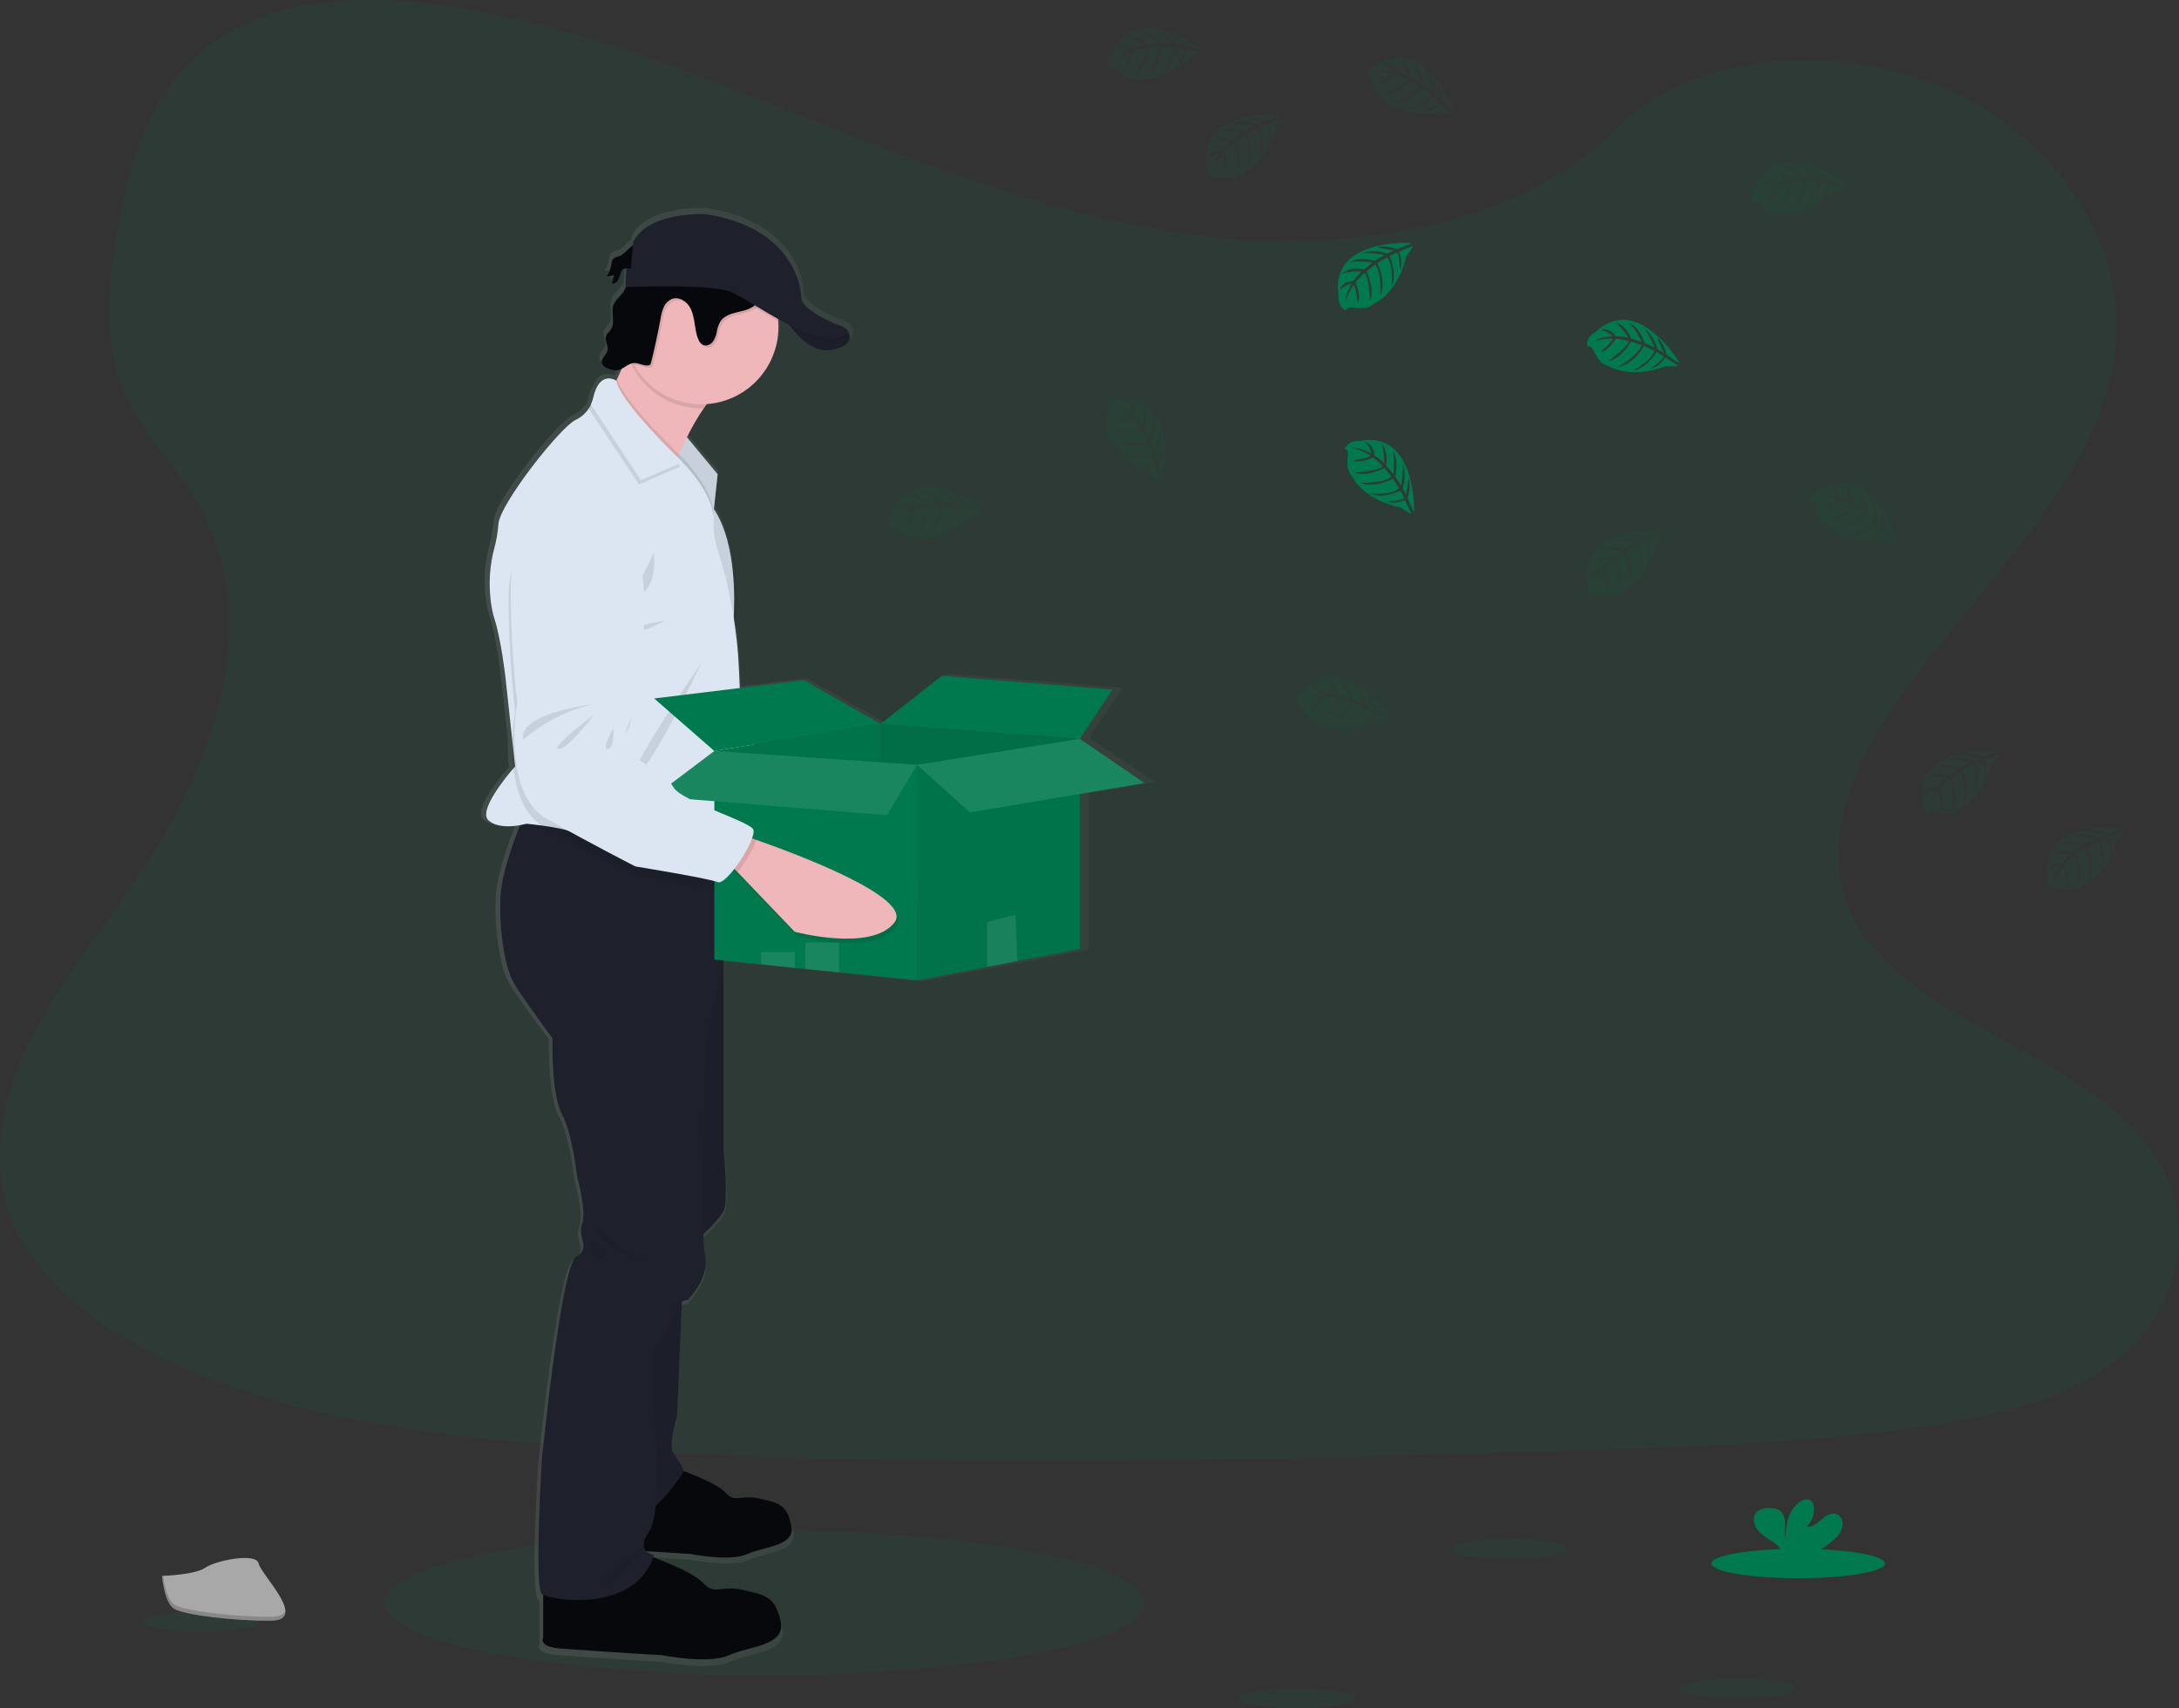 <svg width="250" height="196" viewBox="0 0 250 196" fill="none" xmlns="http://www.w3.org/2000/svg">
<rect x="0" y="0" width="250" height="196" fill="#333333" stroke="none"/>
<g clip-path="url(#clip0)">
<path opacity="0.1" d="M87.696 192.204C111.78 192.204 131.305 188.498 131.305 183.926C131.305 179.355 111.78 175.649 87.696 175.649C63.611 175.649 44.087 179.355 44.087 183.926C44.087 188.498 63.611 192.204 87.696 192.204Z" fill="#00794E"/>
<path opacity="0.1" d="M145.251 27.642C129.224 27.086 113.959 21.9 99.383 16.228C84.808 10.556 70.37 4.273 54.727 1.269C44.666 -0.664 33.158 -0.94 25.053 4.46C17.25 9.67 14.729 18.64 13.374 26.969C12.354 33.237 11.754 39.834 14.548 45.703C16.489 49.777 19.931 53.201 22.314 57.104C30.602 70.681 24.743 87.425 15.764 100.682C11.554 106.9 6.663 112.84 3.412 119.452C0.16 126.065 -1.343 133.667 1.502 140.431C4.32 147.13 11.039 152.152 18.317 155.688C33.098 162.871 50.51 164.926 67.5 166.092C105.099 168.668 142.896 167.553 180.594 166.434C194.546 166.023 208.557 165.603 222.281 163.442C229.903 162.241 237.771 160.336 243.305 155.735C250.328 149.897 252.069 140.012 247.362 132.692C239.467 120.41 217.645 117.361 212.12 104.183C209.084 96.928 212.202 88.849 216.618 82.122C226.087 67.689 241.958 55.027 242.793 38.532C243.367 27.203 235.738 15.856 223.94 10.494C211.576 4.874 194.427 5.581 185.309 14.883C175.911 24.451 159.403 28.136 145.251 27.642Z" fill="#00794E"/>
<path d="M132.516 89.756L124.931 84.632L128.757 78.925L108.723 77.325L101.524 82.903L92.512 77.841L84.997 78.747L84.907 76.762C84.814 74.692 84.607 72.63 84.286 70.584C84.318 69.963 84.34 69.251 84.338 68.477C84.338 65.214 83.897 60.889 81.961 58.006L82.406 53.992L78.791 49.712C79.371 48.553 80.034 47.437 80.772 46.372C80.896 46.193 81.02 46.019 81.153 45.851C85.846 45.511 89.548 41.645 89.548 36.918C89.548 36.7 89.548 36.482 89.523 36.266C89.523 36.179 89.506 36.09 89.496 36.003C89.954 36.251 90.417 36.499 90.88 36.747C90.967 36.871 91.066 36.995 91.175 37.142L91.198 37.169L91.336 37.34L91.381 37.392C91.43 37.452 91.482 37.509 91.534 37.568L91.569 37.608C91.7 37.754 91.839 37.903 91.987 38.05C92.005 38.064 92.022 38.08 92.037 38.097L92.223 38.27L92.275 38.318C92.433 38.459 92.602 38.596 92.77 38.725L92.825 38.764L93.037 38.911L93.107 38.955C93.189 39.005 93.273 39.057 93.354 39.104L93.384 39.122C93.481 39.174 93.58 39.223 93.679 39.27L93.728 39.29C93.812 39.327 93.895 39.361 93.976 39.395L94.053 39.422C94.139 39.452 94.224 39.479 94.313 39.504L94.367 39.519C94.476 39.546 94.585 39.568 94.697 39.586H94.709C94.814 39.603 94.92 39.613 95.026 39.618H95.098C95.193 39.623 95.288 39.623 95.383 39.618H95.445C95.563 39.611 95.681 39.597 95.799 39.576C96.353 39.503 96.885 39.311 97.359 39.015C97.479 38.934 97.586 38.834 97.676 38.72C98.171 38.07 97.626 37.357 97.626 37.357C97.433 36.896 96.18 36.571 96.18 36.571C96.18 36.571 92.218 34.913 92.218 33.593C92.218 32.273 91.227 25.425 81.002 23.86C81.002 23.86 74.351 23.485 72.481 27.053L72.441 27.47C71.892 27.815 71.436 28.507 70.894 28.71C70.659 28.761 70.433 28.844 70.223 28.959V28.911C70.16 28.966 70.109 29.033 70.072 29.107C69.955 29.34 69.885 29.593 69.866 29.852C69.81 30.168 69.701 30.473 69.542 30.752C69.497 30.832 69.448 30.908 69.393 30.981L69.351 31.048C69.638 31.07 69.927 31.023 70.193 30.911C70.151 31.251 70.068 31.584 69.945 31.904C70.103 31.909 70.258 31.869 70.393 31.788C70.529 31.707 70.638 31.588 70.708 31.447V31.427L70.74 31.383C70.802 31.268 70.854 31.147 70.894 31.023L70.866 31.053C70.916 30.891 70.96 30.728 71.015 30.569C71.04 30.479 71.081 30.395 71.136 30.321C71.203 30.254 71.283 30.204 71.372 30.174C71.461 30.144 71.556 30.136 71.649 30.149L71.547 32.301H71.592C71.532 32.457 71.46 32.608 71.374 32.752C71.022 33.323 70.383 33.712 70.148 34.338C70.047 34.639 70.008 34.959 70.034 35.276C70.034 35.462 70.057 35.65 70.072 35.836V35.822C70.106 36.318 70.116 36.789 69.849 37.189C69.665 37.462 69.371 37.668 69.269 37.978C69.241 38.064 69.228 38.155 69.232 38.246C69.252 38.518 69.309 38.786 69.4 39.042C69.401 39.037 69.401 39.032 69.4 39.027C69.462 39.216 69.477 39.417 69.442 39.613C69.331 40.109 68.729 40.523 68.759 40.997C68.757 41.06 68.767 41.122 68.786 41.181C68.902 41.413 69.103 41.59 69.346 41.677C69.728 41.895 70.166 41.992 70.604 41.955C70.768 41.925 70.927 41.871 71.075 41.794C70.901 42.193 70.723 42.588 70.542 42.962C70.515 43.022 70.485 43.082 70.455 43.141C70.455 43.141 68.925 42.116 68.056 44.206C67.802 44.64 67.621 45.112 67.518 45.605C67.475 45.802 67.413 45.995 67.335 46.181C66.949 46.835 66.372 47.355 65.681 47.669C63.908 48.483 56.746 57.433 56.62 59.751C56.558 60.655 56.405 61.551 56.164 62.425C55.6 64.484 55.456 66.635 55.738 68.75C55.827 69.434 55.973 70.109 56.177 70.767C56.937 73.082 57.444 77.402 57.444 77.402L58.267 84.9C58.236 85.935 58.281 86.971 58.4 87.999C57.561 88.96 54.191 92.962 55.478 94.051C56.469 94.91 58.202 94.768 59.175 94.592C58.356 96.624 57.066 100.157 56.895 102.584C56.647 106.174 57.318 110.931 58.381 112.757C59.443 114.583 62.984 119.268 62.984 119.268C62.984 119.268 62.818 125.694 64.084 128.029C65.349 130.364 65.859 135.207 65.859 135.207C65.859 135.207 67.04 139.296 66.449 140.8C65.857 142.304 67.546 143.554 65.772 144.554C63.999 145.554 61.731 168.091 61.731 168.091C61.731 168.091 60.817 182.862 61.731 183.614C61.78 183.649 61.832 183.68 61.887 183.705V188.668C61.887 188.668 61.253 189.71 63.831 189.921C65.597 190.062 70.602 190.382 73.571 190.569L75.871 190.712C75.871 190.712 81.319 191.799 83.726 190.712C86.133 189.626 90.4 189.651 89.766 186.78C89.682 186.389 89.57 186.005 89.429 185.631C88.734 183.849 87.552 183.646 85.376 183.15C85.249 183.122 85.128 183.098 85.016 183.078C82.723 182.678 81.971 183.748 80.685 182.356C79.568 181.152 76.012 179.805 74.801 179.378C74.831 179.289 74.868 179.202 74.898 179.11C74.555 179.052 74.236 178.896 73.979 178.661L77.26 178.87L79.214 178.991C79.214 178.991 83.845 179.917 85.9 178.991C87.956 178.066 91.571 178.09 91.032 175.651C90.96 175.319 90.865 174.992 90.747 174.674C90.155 173.16 89.15 172.994 87.3 172.575C87.193 172.552 87.094 172.53 86.995 172.513C85.046 172.173 84.407 173.081 83.315 171.9C82.379 170.892 79.425 169.763 78.362 169.379C78.362 168.828 77.62 168.044 77.151 167.257C76.602 166.339 77.617 163.126 77.617 163.126L78.197 149.794C78.417 149.696 78.651 149.629 78.89 149.596C78.89 149.596 81.51 147.09 80.918 144.42C80.797 143.613 80.735 142.798 80.73 141.981C81.592 141.18 82.778 139.996 83.115 139.267C83.664 138.078 83.115 132.319 83.115 132.319V110.298L87.498 110.742L91.475 111.152L92.686 111.276L96.663 111.678L105.803 112.603L114.04 111.04L117.603 110.365L124.931 108.976V91.012L132.516 89.756ZM72.189 30.229L71.679 30.174C71.847 30.182 72.025 30.214 72.189 30.229Z" fill="url(#paint0_linear)"/>
<path d="M114.738 101.42C112.262 104.971 103.359 103.09 103.359 103.09L96.46 96.622L95.531 95.746L97.089 92.431C97.089 92.431 97.584 92.567 98.433 92.811C102.893 94.108 116.828 98.436 114.738 101.42Z" fill="#EFB7B9"/>
<path opacity="0.1" d="M98.428 92.811C98.124 93.873 97.289 95.463 96.46 96.622L95.531 95.746L97.089 92.431C97.089 92.431 97.589 92.567 98.428 92.811Z" fill="#0B0C11"/>
<path d="M74.767 55.428C74.767 55.428 68.407 58.254 68.719 65.194C68.944 69.665 69.43 74.12 70.176 78.534C70.176 78.534 68.876 88.977 74.289 91.669C79.702 94.361 84.712 96.575 84.712 96.575C84.712 96.575 93.181 97.488 94.234 97.865C95.286 98.242 98.575 92.475 97.968 91.577C97.361 90.679 89.588 88.796 88.597 87.297C87.607 85.799 85.316 84.873 85.316 84.873C85.316 84.873 82.951 83.439 82.79 82.144C82.629 80.849 83.253 79.883 83.412 79.315C83.57 78.747 83.972 73.261 83.972 73.261C83.972 73.261 86.641 53.734 74.767 55.428Z" fill="#DCE6F2"/>
<path opacity="0.1" d="M78.964 78.248C78.964 78.248 70.24 79.712 71.084 82.771C71.084 82.771 74.252 79.469 78.964 78.248Z" fill="#0B0C11"/>
<path opacity="0.1" d="M79.031 79.486C79.031 79.486 74.234 83.409 75.173 83.61C76.111 83.811 79.031 79.486 79.031 79.486Z" fill="#0B0C11"/>
<path opacity="0.1" d="M81.337 80.853C81.337 80.853 80.051 83.491 80.841 83.312C81.631 83.134 81.337 80.853 81.337 80.853Z" fill="#0B0C11"/>
<path opacity="0.1" d="M98.75 93.091L98.221 92.939C98.371 92.443 98.414 92.041 98.29 91.855C97.683 90.957 89.915 89.076 88.927 87.575C87.939 86.074 85.645 85.151 85.645 85.151C85.645 85.151 83.281 83.717 83.12 82.422C82.959 81.126 83.583 80.161 83.741 79.593C83.9 79.025 84.301 73.536 84.301 73.536C84.301 73.536 86.963 54.011 75.089 55.706C75.089 55.706 68.729 58.535 69.039 65.475C69.263 69.946 69.751 74.4 70.498 78.814C70.498 78.814 69.197 89.257 74.611 91.95C80.024 94.642 85.034 96.855 85.034 96.855C85.034 96.855 93.501 97.766 94.555 98.145C94.954 98.289 95.675 97.547 96.38 96.527L96.782 96.902L103.681 103.368C103.681 103.368 112.583 105.251 115.06 101.701C117.152 98.713 103.22 94.386 98.75 93.091Z" fill="#0B0C11"/>
<path d="M71.107 29.38C70.864 29.428 70.632 29.518 70.421 29.646C70.173 29.852 70.173 30.204 70.111 30.512C70.038 30.94 69.869 31.345 69.616 31.698C69.898 31.718 70.18 31.672 70.441 31.561C70.398 31.901 70.315 32.234 70.193 32.554C70.347 32.558 70.499 32.517 70.631 32.436C70.763 32.356 70.869 32.239 70.936 32.1C71.067 31.82 71.171 31.528 71.245 31.229C71.269 31.139 71.309 31.055 71.364 30.981C71.592 30.71 72.016 30.832 72.367 30.866C72.66 30.891 72.954 30.837 73.218 30.71C73.483 30.582 73.709 30.386 73.873 30.142C74.247 29.574 74.269 28.12 73.377 27.966C72.446 27.812 71.867 29.097 71.107 29.38Z" fill="#07080C"/>
<g opacity="0.1">
<path opacity="0.1" d="M70.396 29.951C70.418 29.829 70.433 29.703 70.46 29.581C70.225 29.787 70.213 30.137 70.151 30.447C70.12 30.626 70.071 30.802 70.005 30.971C70.2 30.659 70.332 30.313 70.396 29.951Z" fill="#0B0C11"/>
<path opacity="0.1" d="M70.475 32.001C70.598 31.681 70.682 31.348 70.723 31.008C70.475 31.113 70.206 31.159 69.938 31.144C69.859 31.319 69.764 31.485 69.653 31.641C69.934 31.662 70.216 31.616 70.475 31.507C70.434 31.846 70.351 32.18 70.228 32.499C70.382 32.503 70.534 32.462 70.665 32.381C70.797 32.301 70.903 32.184 70.97 32.045C71.032 31.932 71.082 31.813 71.119 31.69C71.046 31.792 70.949 31.874 70.837 31.928C70.724 31.982 70.6 32.007 70.475 32.001Z" fill="#0B0C11"/>
<path opacity="0.1" d="M72.649 30.313C72.298 30.279 71.872 30.157 71.644 30.427C71.59 30.502 71.549 30.586 71.525 30.675C71.503 30.74 71.483 30.807 71.466 30.874C71.701 30.688 72.082 30.787 72.402 30.819C72.694 30.843 72.988 30.789 73.253 30.662C73.517 30.534 73.743 30.339 73.907 30.095C73.983 29.974 74.038 29.843 74.073 29.705C73.904 29.916 73.685 30.081 73.437 30.187C73.189 30.293 72.918 30.336 72.649 30.313Z" fill="#0B0C11"/>
</g>
<path d="M78.561 49.873L82.337 54.423L81.844 59.016L77.28 51.858L78.561 49.873Z" fill="#DCE6F2"/>
<path opacity="0.1" d="M82.335 54.423L81.871 58.743L81.842 59.016L77.724 52.555L77.28 51.858L77.409 51.657L78.558 49.873L78.813 50.181L82.335 54.423Z" fill="#0B0C11"/>
<path d="M84.296 43.712C83.018 44.079 81.797 45.34 80.735 46.87C80.017 47.927 79.374 49.033 78.813 50.18C78.464 50.88 78.157 51.553 77.902 52.138L77.723 52.555C77.293 53.575 77.052 54.257 77.052 54.257C77.052 54.257 67.271 46.888 68.818 46.392C69.338 46.225 70.022 45.109 70.698 43.702L70.782 43.523C71.211 42.62 71.632 41.613 72.005 40.665C72.771 38.717 73.338 37.025 73.338 37.025C73.338 37.025 88.196 42.595 84.296 43.712Z" fill="#EFB7B9"/>
<path d="M90.147 36.611C90.147 36.611 92.406 40.705 95.439 40.146C98.473 39.588 97.225 37.948 97.225 37.948L90.147 36.611Z" fill="#1E202C"/>
<path d="M85.772 178.326C83.771 179.242 79.246 178.326 79.246 178.326L77.34 178.207C74.863 178.048 70.718 177.78 69.252 177.661C67.112 177.485 67.637 176.607 67.637 176.607V171.299L78.018 168.664C78.018 168.664 82.121 170.071 83.246 171.299C84.313 172.47 84.937 171.57 86.841 171.907C86.936 171.925 87.035 171.944 87.139 171.969C88.946 172.384 89.927 172.547 90.507 174.049C90.623 174.364 90.716 174.687 90.786 175.016C91.321 177.433 87.77 177.416 85.772 178.326Z" fill="#07080C"/>
<path opacity="0.1" d="M90.507 174.049C90.135 174.281 89.743 174.482 89.338 174.649C87.976 175.272 86.68 176.031 85.304 176.619C83.927 177.207 82.444 177.626 80.953 177.515C80.173 177.458 79.375 177.267 78.63 177.49C78.169 177.668 77.735 177.91 77.34 178.207C74.863 178.048 70.718 177.78 69.252 177.661C67.112 177.485 67.637 176.607 67.637 176.607V175.986C67.714 175.986 67.801 175.964 67.9 175.957C68.412 175.948 68.922 176.025 69.41 176.182C70.485 176.475 71.555 176.763 72.63 177.051C72.718 176.717 72.873 176.404 73.086 176.132C73.299 175.86 73.565 175.634 73.868 175.468C74.481 175.142 75.17 174.983 75.864 175.009C77.53 175.031 79.108 175.823 80.772 175.902C81.237 175.945 81.706 175.866 82.131 175.674C82.359 175.56 82.56 175.393 82.783 175.267C83.139 175.094 83.516 174.966 83.904 174.887C84.996 174.615 86.067 174.268 87.111 173.85C87.409 173.733 87.755 173.523 87.716 173.205C87.664 172.783 87.002 172.733 86.829 172.346C86.799 172.277 86.784 172.201 86.788 172.124C86.791 172.048 86.812 171.974 86.849 171.907C86.943 171.925 87.042 171.944 87.146 171.969C88.946 172.384 89.927 172.547 90.507 174.049Z" fill="#0B0C11"/>
<path d="M83.657 189.938C81.304 191.015 75.98 189.938 75.98 189.938L73.739 189.807C70.837 189.621 65.948 189.311 64.222 189.164C61.704 188.956 62.323 187.924 62.323 187.924V181.668L74.539 178.567C74.539 178.567 79.368 180.222 80.69 181.668C81.946 183.045 82.671 181.986 84.922 182.383C85.034 182.403 85.15 182.428 85.272 182.455C87.399 182.951 88.553 183.137 89.234 184.904C89.372 185.275 89.482 185.656 89.563 186.043C90.177 188.886 86.01 188.864 83.657 189.938Z" fill="#07080C"/>
<path opacity="0.1" d="M89.229 184.904C88.791 185.178 88.332 185.414 87.854 185.611C86.252 186.343 84.727 187.236 83.107 187.929C81.488 188.621 79.742 189.112 77.986 188.983C77.07 188.916 76.131 188.685 75.262 188.953C74.717 189.166 74.205 189.453 73.739 189.807C70.837 189.621 65.948 189.311 64.222 189.164C61.704 188.956 62.323 187.924 62.323 187.924V187.194C62.425 187.177 62.529 187.166 62.633 187.159C63.236 187.148 63.837 187.238 64.411 187.425L68.197 188.447C68.302 188.053 68.487 187.684 68.74 187.364C68.992 187.043 69.307 186.778 69.665 186.584C70.387 186.198 71.198 186.012 72.016 186.043C73.977 186.07 75.832 187.001 77.79 187.095C78.336 187.145 78.885 187.053 79.385 186.829C79.655 186.693 79.88 186.497 80.153 186.35C80.572 186.145 81.015 185.995 81.473 185.904C82.75 185.581 84.004 185.173 85.227 184.683C85.576 184.544 85.985 184.296 85.938 183.924C85.876 183.428 85.098 183.368 84.893 182.912C84.858 182.829 84.842 182.74 84.847 182.651C84.851 182.561 84.875 182.474 84.917 182.395C85.029 182.415 85.145 182.44 85.267 182.467C87.394 182.944 88.548 183.137 89.229 184.904Z" fill="#0B0C11"/>
<path d="M78.333 147.015L77.671 162.605C77.671 162.605 76.681 165.788 77.218 166.699C77.756 167.61 78.662 168.518 78.333 169.056C78.003 169.595 74.041 175.416 72.761 173.183C71.481 170.949 70.218 161.273 70.218 161.273L71.399 149.321L78.333 147.015Z" fill="#1E202C"/>
<path d="M81.2 108.174L83.038 110.636V132.044C83.038 132.044 83.575 137.751 83.038 138.929C82.501 140.108 79.776 142.465 79.776 142.465L77.486 130.679L77.981 118.211L81.2 108.174Z" fill="#1E202C"/>
<path opacity="0.1" d="M78.333 147.015L77.671 162.605C77.671 162.605 76.681 165.788 77.218 166.699C77.756 167.61 78.662 168.518 78.333 169.056C78.003 169.595 74.041 175.416 72.761 173.183C71.481 170.949 70.218 161.273 70.218 161.273L71.399 149.321L78.333 147.015Z" fill="#0B0C11"/>
<path opacity="0.1" d="M81.2 108.174L83.038 110.636V132.044C83.038 132.044 83.575 137.751 83.038 138.929C82.501 140.108 79.776 142.465 79.776 142.465L77.486 130.679L77.981 118.211L81.2 108.174Z" fill="#0B0C11"/>
<path d="M83.038 99.043V110.623L80.975 119.638C80.975 119.638 80.314 141.391 80.891 144.036C81.468 146.681 78.91 149.164 78.91 149.164C78.91 149.164 77.424 149.331 77.424 150.487C77.424 151.643 74.948 154.953 74.948 154.953L75.029 161.404C75.029 161.404 76.104 173.48 74.452 175.795C72.801 178.11 75.029 178.443 75.029 178.443C72.966 185.224 63.061 183.653 62.167 182.909C61.273 182.165 62.167 167.525 62.167 167.525C62.167 167.525 64.381 145.194 66.114 144.202C67.848 143.209 66.199 141.969 66.776 140.48C67.353 138.991 66.199 134.939 66.199 134.939C66.199 134.939 65.703 130.141 64.465 127.826C63.227 125.511 63.39 119.141 63.39 119.141C63.39 119.141 59.923 114.509 58.893 112.69C57.863 110.871 57.199 106.157 57.447 102.599C57.615 100.195 58.876 96.694 59.676 94.679C60.06 93.714 60.337 93.088 60.337 93.088L60.572 93.15L74.098 96.699L83.038 99.043Z" fill="#1E202C"/>
<path opacity="0.1" d="M84.296 43.712C83.018 44.079 81.797 45.34 80.735 46.87H80.457C78.9 46.872 77.37 46.461 76.022 45.68C74.674 44.898 73.556 43.775 72.781 42.422C72.457 41.861 72.196 41.266 72.003 40.648C72.768 38.7 73.335 37.008 73.335 37.008C73.335 37.008 88.196 42.595 84.296 43.712Z" fill="#0B0C11"/>
<path d="M89.31 37.509C89.313 38.866 89.004 40.206 88.408 41.426C87.812 42.645 86.944 43.711 85.872 44.541C84.8 45.371 83.552 45.944 82.225 46.215C80.897 46.486 79.525 46.448 78.214 46.104C76.903 45.76 75.689 45.119 74.664 44.231C73.64 43.342 72.832 42.23 72.304 40.98C71.776 39.729 71.542 38.374 71.619 37.019C71.696 35.663 72.082 34.344 72.748 33.162C73.017 32.681 73.33 32.228 73.684 31.807C74.269 31.11 74.955 30.506 75.72 30.015C77.013 29.192 78.496 28.72 80.026 28.643C81.555 28.566 83.079 28.888 84.447 29.578C85.815 30.267 86.981 31.301 87.831 32.577C88.682 33.853 89.187 35.328 89.298 36.859C89.303 37.077 89.31 37.293 89.31 37.509Z" fill="#EFB7B9"/>
<path opacity="0.1" d="M81.871 58.743L81.842 59.016L77.723 52.565C77.293 53.585 77.052 54.267 77.052 54.267C77.052 54.267 67.271 46.888 68.818 46.392C69.338 46.225 70.022 45.109 70.698 43.702L70.782 43.523C71.5 45.667 75.673 49.952 77.409 51.669C77.609 51.868 77.775 52.031 77.904 52.151L78.169 52.399L78.308 52.538C78.939 53.19 81.604 56.068 81.871 58.743Z" fill="#0B0C11"/>
<path d="M84.95 80.633L84.499 95.165L84.42 97.753C84.42 97.753 79.081 97.257 74.098 96.711C70.087 96.272 66.305 95.798 65.723 95.52C64.98 95.17 63.388 94.9 62.132 94.728C61.162 94.597 60.399 94.528 60.399 94.528C60.399 94.528 60.114 94.612 59.676 94.691C58.72 94.865 57.041 95.006 56.063 94.155C54.812 93.066 58.098 89.109 58.918 88.158L59.099 87.952L58.789 85.086L57.984 77.655C57.984 77.655 57.489 73.375 56.746 71.08C56.548 70.427 56.404 69.759 56.318 69.082C56.042 66.986 56.183 64.856 56.734 62.815C56.969 61.948 57.118 61.059 57.18 60.162C57.303 57.867 64.299 48.997 66.033 48.191C66.812 47.826 67.44 47.199 67.806 46.419C67.927 46.174 68.017 45.914 68.076 45.647C68.819 42.422 70.698 43.702 70.698 43.702C71.151 46.225 78.167 52.905 78.167 52.905L78.305 53.044C79.001 53.758 82.102 57.113 81.881 59.976C81.837 61.042 81.996 62.106 82.35 63.113C83.776 67.615 84.597 72.288 84.789 77.007L84.95 80.633Z" fill="#DCE6F2"/>
<path opacity="0.1" d="M75.009 63.376C75.009 63.376 73.276 67.594 71.976 68.276C70.676 68.958 75.629 69.715 75.009 63.376Z" fill="#0B0C11"/>
<path opacity="0.1" d="M76.31 71.254C76.31 71.254 72.347 71.75 72.347 72.494C72.347 73.239 76.31 71.254 76.31 71.254Z" fill="#0B0C11"/>
<path opacity="0.1" d="M80.457 76.092C80.457 76.092 74.7 88.374 73.09 88.746C71.481 89.118 80.457 76.092 80.457 76.092Z" fill="#0B0C11"/>
<path opacity="0.1" d="M78.058 53.528L73.296 55.602L67.548 46.903C67.669 46.657 67.759 46.398 67.818 46.131C68.561 42.906 70.44 44.186 70.44 44.186C70.894 46.709 77.909 53.389 77.909 53.389L78.058 53.528Z" fill="#0B0C11"/>
<path d="M78.305 53.031L73.543 55.106L67.796 46.407C67.916 46.161 68.007 45.902 68.066 45.635C68.808 42.409 70.688 43.69 70.688 43.69C71.141 46.213 78.157 52.892 78.157 52.892L78.305 53.031Z" fill="#DCE6F2"/>
<path opacity="0.1" d="M84.42 97.753C84.42 97.753 79.081 97.257 74.098 96.711L83.038 99.056V101.785C82.647 102.14 82.307 102.324 82.087 102.229C81.057 101.795 72.649 100.43 72.649 100.43C72.649 100.43 67.766 97.949 62.496 94.972C62.368 94.901 62.244 94.823 62.125 94.738C61.51 94.32 60.981 93.789 60.565 93.173C59.591 91.761 59.116 89.947 58.91 88.168C58.795 87.149 58.752 86.122 58.782 85.096C58.807 83.933 58.913 82.773 59.099 81.625C58.589 77.177 58.341 72.703 58.356 68.227C58.418 61.279 64.918 58.798 64.918 58.798C76.867 57.743 73.162 77.097 73.162 77.097C73.162 77.097 72.471 82.556 72.283 83.114C72.095 83.672 71.419 84.603 71.51 85.905C71.602 87.208 73.885 88.766 73.885 88.766C73.885 88.766 76.114 89.813 77.032 91.364C77.701 92.508 82.045 94.059 84.499 95.165L84.42 97.753Z" fill="#0B0C11"/>
<path opacity="0.1" d="M88.421 32.001C88.426 32.409 88.342 32.814 88.174 33.187C88.047 33.49 87.9 33.786 87.733 34.07C87.472 34.593 87.103 35.053 86.648 35.42C86.076 35.829 85.353 35.943 84.667 36.109C83.981 36.276 83.268 36.541 82.877 37.127C82.665 37.503 82.523 37.915 82.458 38.343C82.393 38.77 82.223 39.174 81.963 39.519C81.828 39.687 81.641 39.806 81.431 39.856C81.221 39.906 81.001 39.885 80.804 39.797C80.597 39.657 80.44 39.454 80.356 39.218C80.074 38.581 80.002 37.873 79.888 37.186C79.774 36.499 79.613 35.792 79.192 35.239C78.771 34.685 78.026 34.32 77.365 34.536C77.143 34.622 76.941 34.751 76.771 34.916C76.601 35.082 76.466 35.28 76.374 35.499C76.191 35.938 76.065 36.398 76 36.869C75.693 38.553 75.331 40.227 74.913 41.891C74.9 41.959 74.872 42.023 74.831 42.079C74.765 42.145 74.677 42.182 74.584 42.183C74.029 42.258 73.496 41.868 72.937 41.91C72.879 41.914 72.822 41.923 72.766 41.938C71.861 40.362 71.461 38.546 71.621 36.735C71.781 34.924 72.493 33.206 73.66 31.814L73.704 31.802C74.077 31.669 74.415 31.456 74.695 31.177C75.052 30.818 75.383 30.434 75.686 30.028L75.884 29.78C76.453 29.093 77.101 28.476 77.815 27.941C78.01 27.781 78.234 27.66 78.474 27.584C78.68 27.544 78.89 27.537 79.098 27.564C79.953 27.667 80.815 27.699 81.676 27.661C82.275 27.566 82.88 27.505 83.486 27.477C85.054 27.522 86.391 28.631 87.381 29.847C87.914 30.47 88.389 31.187 88.421 32.001Z" fill="#0B0C11"/>
<path d="M71.592 33.397C71.248 33.963 70.626 34.348 70.393 34.968C70.052 35.869 70.629 36.99 70.099 37.794C69.923 38.065 69.633 38.266 69.534 38.576C69.366 39.099 69.826 39.657 69.707 40.196C69.588 40.734 68.88 41.188 69.069 41.715C69.18 41.944 69.375 42.122 69.613 42.211C69.989 42.426 70.42 42.523 70.852 42.486C71.528 42.374 72.03 41.709 72.716 41.66C73.273 41.62 73.806 42.007 74.361 41.935C74.454 41.932 74.542 41.894 74.608 41.829C74.65 41.773 74.678 41.709 74.69 41.64C75.106 39.978 75.469 38.304 75.779 36.618C75.843 36.147 75.968 35.687 76.151 35.248C76.243 35.03 76.379 34.832 76.549 34.667C76.719 34.501 76.921 34.372 77.141 34.286C77.803 34.072 78.546 34.434 78.969 34.988C79.392 35.541 79.553 36.248 79.667 36.936C79.781 37.623 79.853 38.33 80.133 38.968C80.218 39.204 80.376 39.408 80.584 39.548C80.955 39.764 81.455 39.593 81.74 39.27C82.001 38.925 82.171 38.52 82.235 38.092C82.3 37.665 82.442 37.254 82.654 36.879C83.045 36.293 83.761 36.028 84.444 35.861C85.128 35.695 85.848 35.578 86.425 35.169C86.879 34.803 87.249 34.343 87.51 33.822C87.877 33.181 88.218 32.487 88.189 31.75C88.156 30.946 87.681 30.229 87.173 29.604C86.183 28.388 84.843 27.279 83.275 27.236C82.669 27.262 82.064 27.323 81.465 27.42C80.605 27.459 79.742 27.426 78.887 27.321C78.679 27.296 78.469 27.303 78.263 27.343C78.023 27.417 77.799 27.538 77.607 27.701C76.892 28.234 76.243 28.85 75.673 29.537C75.305 30.025 74.907 30.489 74.479 30.926C74.199 31.206 73.861 31.42 73.489 31.554C73.241 31.623 72.993 31.574 72.758 31.651C72.028 31.881 71.931 32.837 71.592 33.397Z" fill="#07080C"/>
<path opacity="0.1" d="M95.439 40.144C93.458 40.509 91.817 38.903 90.908 37.732C90.629 37.376 90.374 37.002 90.147 36.611L96.948 37.896L97.222 37.948C97.222 37.948 98.473 39.588 95.439 40.144Z" fill="#0B0C11"/>
<g opacity="0.1">
<path opacity="0.1" d="M69.708 39.486C69.735 39.162 69.686 38.835 69.564 38.533C69.564 38.558 69.542 38.583 69.534 38.608C69.428 38.941 69.571 39.285 69.663 39.63C69.683 39.584 69.698 39.536 69.708 39.486Z" fill="#0B0C11"/>
<path opacity="0.1" d="M70.297 35.425C70.271 35.768 70.278 36.112 70.317 36.454C70.342 36.111 70.335 35.766 70.297 35.425Z" fill="#0B0C11"/>
<path opacity="0.1" d="M87.495 33.105C87.235 33.627 86.865 34.088 86.411 34.454C85.839 34.864 85.118 34.978 84.43 35.144C83.741 35.31 83.03 35.576 82.639 36.161C82.427 36.538 82.286 36.95 82.221 37.377C82.156 37.805 81.986 38.211 81.725 38.556C81.441 38.878 80.94 39.052 80.569 38.834C80.361 38.693 80.203 38.49 80.118 38.253C79.838 37.615 79.764 36.911 79.653 36.221C79.541 35.531 79.375 34.827 78.954 34.273C78.533 33.72 77.788 33.355 77.127 33.571C76.906 33.657 76.704 33.786 76.534 33.952C76.364 34.117 76.228 34.315 76.136 34.534C75.953 34.972 75.828 35.432 75.765 35.903C75.456 37.589 75.093 39.263 74.675 40.925C74.663 40.994 74.635 41.059 74.593 41.114C74.527 41.179 74.439 41.218 74.346 41.221C73.791 41.293 73.259 40.906 72.701 40.945C72.016 40.995 71.513 41.66 70.837 41.769C70.406 41.808 69.973 41.712 69.599 41.494C69.426 41.419 69.272 41.309 69.145 41.171C69.087 41.254 69.049 41.349 69.033 41.45C69.017 41.55 69.024 41.652 69.054 41.749C69.163 41.98 69.359 42.159 69.599 42.245C69.973 42.463 70.406 42.56 70.837 42.521C71.513 42.412 72.016 41.747 72.701 41.697C73.259 41.657 73.791 42.044 74.346 41.972C74.439 41.969 74.527 41.931 74.593 41.866C74.635 41.81 74.663 41.746 74.675 41.677C75.091 40.023 75.454 38.349 75.765 36.655C75.828 36.184 75.953 35.724 76.136 35.286C76.228 35.067 76.364 34.869 76.534 34.703C76.704 34.538 76.906 34.409 77.127 34.323C77.788 34.107 78.531 34.472 78.954 35.025C79.378 35.578 79.539 36.285 79.653 36.973C79.766 37.66 79.838 38.367 80.118 39.005C80.203 39.242 80.361 39.445 80.569 39.586C80.94 39.801 81.441 39.63 81.725 39.308C81.986 38.962 82.156 38.557 82.221 38.129C82.286 37.702 82.427 37.29 82.639 36.913C83.03 36.328 83.746 36.065 84.43 35.896C85.113 35.727 85.834 35.616 86.411 35.206C86.865 34.84 87.235 34.379 87.495 33.856C87.862 33.219 88.204 32.524 88.174 31.787C88.169 31.692 88.159 31.598 88.144 31.504C88.025 32.072 87.805 32.614 87.495 33.105Z" fill="#0B0C11"/>
</g>
<path opacity="0.1" d="M88.184 33.179C88.819 34.31 89.195 35.569 89.286 36.864C87.079 35.623 85.004 34.261 83.957 33.787C82.132 32.961 75.307 33.085 72.741 33.162C73.01 32.681 73.323 32.228 73.677 31.807C74.263 31.109 74.952 30.505 75.72 30.015C76.737 29.369 77.875 28.937 79.064 28.746C80.253 28.555 81.469 28.609 82.637 28.904C83.804 29.2 84.9 29.731 85.856 30.465C86.811 31.199 87.608 32.121 88.196 33.174L88.184 33.179Z" fill="#0B0C11"/>
<path opacity="0.1" d="M96.059 39.092C94.867 39.459 92.924 38.749 90.908 37.732C90.629 37.376 90.374 37.002 90.147 36.611L96.948 37.896C97.398 38.203 97.512 38.643 96.059 39.092Z" fill="#0B0C11"/>
<path d="M80.985 24.577C80.985 24.577 74.484 24.204 72.657 27.74L72.362 30.874L71.867 30.819L71.768 32.951C71.768 32.951 81.703 32.517 83.964 33.539C86.225 34.561 93.251 39.712 96.066 38.844C98.882 37.975 95.819 37.169 95.819 37.169C95.819 37.169 91.943 35.524 91.943 34.234C91.943 32.943 90.982 26.127 80.985 24.577Z" fill="#1E202C"/>
<path opacity="0.1" d="M68.447 140.748C68.447 140.748 72.595 144.78 74.39 144.47C74.39 144.47 69.314 144.036 68.447 140.748Z" fill="#0B0C11"/>
<path opacity="0.1" d="M67.58 142.616C67.58 142.616 67.952 144.691 68.942 144.487C69.933 144.284 67.58 142.616 67.58 142.616Z" fill="#0B0C11"/>
<path opacity="0.1" d="M74.081 177.284C74.081 177.284 68.192 181.874 69.185 181.998C70.178 182.122 74.081 177.284 74.081 177.284Z" fill="#0B0C11"/>
<path d="M81.958 86.181L101.026 83.072V101.16L82.909 100.21L81.958 86.181Z" fill="#00794E"/>
<path opacity="0.05" d="M81.958 86.181L101.026 83.072V101.16L82.909 100.21L81.958 86.181Z" fill="#0B0C11"/>
<path d="M101.026 83.072L123.893 84.786L122.628 100.527L101.026 101.16V83.072Z" fill="#00794E"/>
<path opacity="0.1" d="M101.026 83.072L123.893 84.786L122.628 100.527L101.026 101.16V83.072Z" fill="#0B0C11"/>
<path d="M108.057 77.551L101.026 83.072L123.893 84.786L127.63 79.136L108.057 77.551Z" fill="#00794E"/>
<path d="M75.054 80.151L92.22 78.057L101.026 83.072L81.958 86.181L75.054 80.151Z" fill="#00794E"/>
<path d="M105.206 87.769V112.499L96.274 111.581L92.389 111.184L91.205 111.06L87.322 110.66L81.958 110.11V86.181L101.024 87.481L105.206 87.769Z" fill="#00794E"/>
<path d="M123.893 84.786V108.904L116.734 110.281L113.252 110.951L105.206 112.499V87.769L123.893 84.786Z" fill="#00794E"/>
<path opacity="0.05" d="M123.893 84.786V108.904L116.734 110.281L113.252 110.951L105.206 112.499V87.769L123.893 84.786Z" fill="#0B0C11"/>
<path d="M75.054 91.386L81.958 86.181L105.206 87.769L101.784 93.545L75.054 91.386Z" fill="#00794E"/>
<path opacity="0.1" d="M75.054 91.386L81.958 86.181L105.206 87.769L101.784 93.545L75.054 91.386Z" fill="white"/>
<path d="M123.893 84.786L105.206 87.769L111.288 93.227L131.305 89.863L123.893 84.786Z" fill="#00794E"/>
<path opacity="0.1" d="M123.893 84.786L105.206 87.769L111.288 93.227L131.305 89.863L123.893 84.786Z" fill="white"/>
<path opacity="0.1" d="M116.734 110.281L113.252 110.951V105.797L116.513 104.974L116.734 110.281Z" fill="white"/>
<path opacity="0.1" d="M96.274 108.172V111.581L92.388 111.184V108.172H96.274Z" fill="white"/>
<path opacity="0.1" d="M91.205 109.246V111.06L87.322 110.66V109.246H91.205Z" fill="white"/>
<path opacity="0.1" d="M102.869 106.363C100.206 109.775 91.415 107.418 91.415 107.418L84.883 100.589L83.996 99.664L85.73 96.438C85.73 96.438 86.225 96.602 87.052 96.89C91.43 98.423 105.11 103.492 102.869 106.363Z" fill="#0B0C11"/>
<path d="M102.621 105.867C99.959 109.278 91.168 106.921 91.168 106.921L84.635 100.093L83.749 99.167L85.482 95.942C85.482 95.942 85.977 96.106 86.804 96.393C91.183 97.927 104.862 102.996 102.621 105.867Z" fill="#EFB7B9"/>
<path opacity="0.1" d="M86.794 96.393C86.433 97.436 85.514 98.979 84.625 100.093L83.739 99.167L85.472 95.942C85.472 95.942 85.97 96.106 86.794 96.393Z" fill="#0B0C11"/>
<path d="M65.166 57.805C65.166 57.805 58.665 60.286 58.603 67.234C58.589 71.711 58.837 76.185 59.346 80.633C59.346 80.633 57.489 90.992 62.751 93.969C68.014 96.947 72.904 99.428 72.904 99.428C72.904 99.428 81.312 100.793 82.344 101.227C83.377 101.661 86.965 96.078 86.408 95.148C85.851 94.217 78.197 91.922 77.288 90.371C76.379 88.821 74.14 87.776 74.14 87.776C74.14 87.776 71.857 86.215 71.765 84.913C71.674 83.61 72.347 82.68 72.538 82.121C72.729 81.563 73.42 76.104 73.42 76.104C73.42 76.104 77.114 56.738 65.166 57.805Z" fill="#DCE6F2"/>
<path opacity="0.1" d="M68.138 80.806C68.138 80.806 59.346 81.799 60.027 84.9C60.027 84.9 63.368 81.772 68.138 80.806Z" fill="#0B0C11"/>
<path opacity="0.1" d="M68.138 82.047C68.138 82.047 63.148 85.707 64.064 85.955C64.98 86.203 68.138 82.047 68.138 82.047Z" fill="#0B0C11"/>
<path opacity="0.1" d="M70.366 83.536C70.366 83.536 68.942 86.101 69.747 85.967C70.552 85.833 70.366 83.536 70.366 83.536Z" fill="#0B0C11"/>
<path d="M161.898 27.887C161.898 27.887 152.488 27.318 153.587 33.933C153.587 33.933 153.367 35.102 154.424 35.633C154.424 35.633 154.442 35.137 155.39 35.308C155.728 35.365 156.071 35.382 156.413 35.358C156.876 35.327 157.316 35.145 157.666 34.839C157.666 34.839 160.313 33.745 161.343 29.408C161.343 29.408 162.106 28.46 162.086 28.217L160.496 28.899C160.496 28.899 161.039 30.048 160.61 31.003C160.61 31.003 160.561 28.941 160.254 28.988C160.192 28.988 159.429 29.388 159.429 29.388C159.429 29.388 160.363 31.388 159.657 32.844C159.657 32.844 159.924 30.378 159.137 29.532L158.018 30.187C158.018 30.187 159.11 32.254 158.369 33.941C158.369 33.941 158.56 31.353 157.782 30.346L156.767 31.137C156.767 31.137 157.795 33.177 157.168 34.576C157.168 34.576 157.086 31.564 156.547 31.335C156.547 31.335 155.66 32.12 155.526 32.442C155.526 32.442 156.227 33.931 155.791 34.703C155.791 34.703 155.524 32.695 155.296 32.685C155.296 32.685 154.412 34.015 154.32 34.918C154.363 34.076 154.625 33.26 155.081 32.551C154.571 32.648 154.101 32.892 153.728 33.254C153.728 33.254 153.865 32.313 155.298 32.231C155.298 32.231 156.041 31.221 156.225 31.159C156.225 31.159 154.798 31.04 153.934 31.425C153.934 31.425 154.694 30.539 156.487 30.929L157.478 30.11C157.478 30.11 155.601 29.862 154.803 30.137C154.803 30.137 155.719 29.353 157.748 29.924L158.837 29.271C158.837 29.271 157.237 28.924 156.284 29.05C156.284 29.05 157.289 28.507 159.157 29.095L159.937 28.745C159.937 28.745 158.763 28.514 158.421 28.477C158.079 28.44 158.06 28.346 158.06 28.346C158.802 28.222 159.565 28.308 160.261 28.594C160.261 28.594 161.933 27.991 161.898 27.887Z" fill="#00794E"/>
<path opacity="0.1" d="M190.49 60.971C190.49 60.971 181.08 60.403 182.18 67.018C182.18 67.018 181.959 68.187 183.017 68.718C183.017 68.718 183.034 68.222 183.985 68.393C184.323 68.45 184.666 68.466 185.008 68.442C185.465 68.409 185.9 68.228 186.246 67.926C186.246 67.926 188.896 66.829 189.926 62.492C189.926 62.492 190.686 61.547 190.656 61.304L189.066 61.984C189.066 61.984 189.609 63.133 189.183 64.088C189.183 64.088 189.131 62.026 188.826 62.073C188.764 62.073 187.999 62.472 187.999 62.472C187.999 62.472 188.935 64.475 188.229 65.929C188.229 65.929 188.497 63.462 187.707 62.616L186.6 63.264C186.6 63.264 187.692 65.331 186.952 67.018C186.952 67.018 187.142 64.43 186.365 63.423L185.352 64.217C185.352 64.217 186.377 66.254 185.753 67.653C185.753 67.653 185.671 64.641 185.131 64.413C185.131 64.413 184.245 65.197 184.109 65.519C184.109 65.519 184.812 67.008 184.376 67.78C184.376 67.78 184.109 65.772 183.881 65.763C183.881 65.763 182.997 67.093 182.905 67.996C182.949 67.154 183.212 66.338 183.668 65.629C183.158 65.725 182.687 65.969 182.313 66.331C182.313 66.331 182.452 65.39 183.886 65.308C183.886 65.308 184.616 64.299 184.812 64.237C184.812 64.237 183.386 64.118 182.521 64.502C182.521 64.502 183.282 63.616 185.072 64.018L186.063 63.2C186.063 63.2 184.183 62.951 183.388 63.227C183.388 63.227 184.304 62.443 186.332 63.013L187.422 62.361C187.422 62.361 185.82 62.016 184.866 62.14C184.866 62.14 185.874 61.597 187.742 62.185L188.522 61.835C188.522 61.835 187.348 61.604 187.004 61.567C186.659 61.53 186.642 61.435 186.642 61.435C187.385 61.311 188.149 61.397 188.846 61.683C188.846 61.683 190.52 61.075 190.49 60.971Z" fill="#00794E"/>
<path opacity="0.1" d="M133.323 55.098C133.323 55.098 135.49 45.895 128.794 45.863C128.794 45.863 127.682 45.446 126.981 46.399C126.981 46.399 127.459 46.501 127.135 47.409C127.022 47.73 126.948 48.063 126.912 48.401C126.864 48.863 126.967 49.327 127.206 49.724C127.206 49.724 127.833 52.528 131.912 54.284C131.912 54.284 132.714 55.197 132.957 55.207L132.56 53.523C132.56 53.523 131.337 53.863 130.47 53.275C130.47 53.275 132.508 53.575 132.511 53.275C132.511 53.212 132.263 52.391 132.263 52.391C132.263 52.391 130.136 52.972 128.823 52.026C128.823 52.026 131.203 52.711 132.172 52.079L131.726 50.858C131.726 50.858 129.497 51.585 127.972 50.565C127.972 50.565 130.485 51.195 131.609 50.6L131.003 49.463C131.003 49.463 128.823 50.128 127.553 49.272C127.553 49.272 130.525 49.704 130.847 49.213C130.847 49.213 130.228 48.203 129.933 48.014C129.933 48.014 128.358 48.456 127.665 47.893C127.665 47.893 129.683 47.97 129.73 47.756C129.73 47.756 128.573 46.657 127.692 46.409C128.513 46.596 129.272 46.995 129.893 47.565C129.884 47.045 129.724 46.539 129.433 46.109C129.433 46.109 130.334 46.407 130.176 47.846C130.176 47.846 131.042 48.739 131.07 48.942C131.07 48.942 131.429 47.555 131.198 46.635C131.198 46.635 131.941 47.538 131.24 49.238L131.874 50.367C131.874 50.367 132.449 48.555 132.303 47.721C132.303 47.721 132.919 48.759 132.011 50.664L132.469 51.853C132.469 51.853 133.08 50.329 133.12 49.372C133.12 49.372 133.484 50.458 132.585 52.203L132.798 53.031C132.798 53.031 133.224 51.912 133.318 51.58C133.412 51.247 133.509 51.245 133.509 51.245C133.505 52 133.291 52.739 132.892 53.379C132.892 53.379 133.217 55.111 133.323 55.098Z" fill="#00794E"/>
<path opacity="0.1" d="M112.715 58.234C112.715 58.234 105.157 52.57 102.455 58.706C102.455 58.706 101.631 59.562 102.222 60.587C102.222 60.587 102.505 60.187 103.213 60.85C103.464 61.084 103.741 61.287 104.04 61.455C104.444 61.681 104.911 61.768 105.37 61.703C105.37 61.703 108.183 62.247 111.422 59.192C111.422 59.192 112.579 58.82 112.688 58.602L110.981 58.301C110.981 58.301 110.803 59.559 109.924 60.123C109.924 60.123 111.011 58.371 110.729 58.245C110.672 58.217 109.82 58.12 109.82 58.12C109.82 58.12 109.503 60.309 108.116 61.135C108.116 61.135 109.694 59.222 109.498 58.081L108.203 58.011C108.203 58.011 107.982 60.341 106.437 61.343C106.437 61.343 108.015 59.287 107.923 58.016L106.64 58.12C106.64 58.12 106.38 60.386 105.09 61.209C105.09 61.209 106.672 58.649 106.348 58.163C106.348 58.163 105.177 58.329 104.887 58.522C104.887 58.522 104.662 60.145 103.869 60.557C103.869 60.557 104.748 58.733 104.57 58.607C104.57 58.607 103.101 59.23 102.524 59.939C103.024 59.26 103.691 58.723 104.461 58.381C103.982 58.181 103.455 58.126 102.945 58.222C102.945 58.222 103.574 57.513 104.818 58.234C104.818 58.234 105.981 57.795 106.18 57.85C106.18 57.85 105.053 56.964 104.119 56.81C104.119 56.81 105.244 56.488 106.519 57.803L107.804 57.671C107.804 57.671 106.375 56.431 105.556 56.222C105.556 56.222 106.752 56.071 108.131 57.664L109.399 57.721C109.399 57.721 108.252 56.55 107.388 56.128C107.388 56.128 108.525 56.227 109.763 57.748L110.607 57.885C110.607 57.885 109.753 57.046 109.486 56.828C109.218 56.609 109.255 56.517 109.255 56.517C109.944 56.823 110.535 57.315 110.961 57.937C110.961 57.937 112.683 58.336 112.715 58.234Z" fill="#00794E"/>
<path opacity="0.1" d="M137.877 5.605C137.877 5.605 130.319 -0.062 127.617 6.077C127.617 6.077 126.793 6.933 127.385 7.957C127.385 7.957 127.667 7.558 128.375 8.22C128.627 8.453 128.906 8.655 129.205 8.823C129.609 9.049 130.076 9.136 130.535 9.071C130.535 9.071 133.348 9.615 136.587 6.558C136.587 6.558 137.743 6.188 137.85 5.967L136.144 5.672C136.144 5.672 135.968 6.93 135.086 7.493C135.086 7.493 136.176 5.742 135.894 5.615C135.837 5.588 134.985 5.491 134.985 5.491C134.985 5.491 134.658 7.684 133.271 8.506C133.271 8.506 134.846 6.593 134.653 5.451L133.358 5.382C133.358 5.382 133.135 7.712 131.592 8.712C131.592 8.712 133.17 6.655 133.078 5.384L131.798 5.488C131.798 5.488 131.535 7.756 130.245 8.58C130.245 8.58 131.83 6.019 131.505 5.533C131.505 5.533 130.334 5.699 130.044 5.893C130.044 5.893 129.819 7.516 129.027 7.928C129.027 7.928 129.906 6.104 129.727 5.975C129.727 5.975 128.259 6.6 127.682 7.31C128.18 6.63 128.848 6.092 129.618 5.752C129.139 5.551 128.611 5.495 128.1 5.593C128.1 5.593 128.732 4.883 129.975 5.605C129.975 5.605 131.139 5.163 131.337 5.221C131.337 5.221 130.21 4.335 129.277 4.178C129.277 4.178 130.398 3.858 131.674 5.171L132.959 5.039C132.959 5.039 131.533 3.799 130.71 3.588C130.71 3.588 131.907 3.439 133.288 5.032L134.556 5.087C134.556 5.087 133.41 3.915 132.543 3.496C132.543 3.496 133.682 3.595 134.92 5.116L135.762 5.253C135.762 5.253 134.905 4.424 134.638 4.211C134.371 3.997 134.408 3.903 134.408 3.903C135.097 4.208 135.688 4.7 136.114 5.322C136.114 5.322 137.835 5.699 137.877 5.605Z" fill="#00794E"/>
<path opacity="0.1" d="M166.757 12.783C166.757 12.783 163.735 3.824 158.037 7.344C158.037 7.344 156.873 7.593 156.782 8.761C156.782 8.761 157.24 8.593 157.443 9.535C157.518 9.871 157.632 10.196 157.782 10.505C157.987 10.922 158.321 11.26 158.733 11.471C158.733 11.471 160.744 13.518 165.142 12.84C165.142 12.84 166.303 13.193 166.516 13.071L165.278 11.853C165.278 11.853 164.421 12.788 163.376 12.751C163.376 12.751 165.266 11.927 165.11 11.662C165.078 11.61 164.431 11.046 164.431 11.046C164.431 11.046 162.931 12.667 161.321 12.56C161.321 12.56 163.701 11.88 164.186 10.823L163.161 10.032C163.161 10.032 161.66 11.823 159.82 11.768C159.82 11.768 162.297 10.972 162.923 9.87L161.809 9.228C161.809 9.228 160.323 10.947 158.783 10.893C158.783 10.893 161.536 9.684 161.544 9.099C161.544 9.099 160.487 8.57 160.137 8.565C160.137 8.565 159.033 9.774 158.156 9.664C158.156 9.664 159.91 8.659 159.835 8.454C159.835 8.454 158.275 8.133 157.396 8.392C158.191 8.114 159.045 8.05 159.872 8.205C159.59 7.768 159.186 7.424 158.711 7.213C158.711 7.213 159.632 6.987 160.249 8.287C160.249 8.287 161.457 8.588 161.586 8.744C161.586 8.744 161.16 7.377 160.479 6.717C160.479 6.717 161.586 7.091 161.888 8.905L163.022 9.525C163.022 9.525 162.554 7.687 161.99 7.044C161.99 7.044 163.062 7.6 163.295 9.697L164.31 10.463C164.31 10.463 164.028 8.846 163.552 8.007C163.552 8.007 164.434 8.736 164.592 10.694L165.209 11.285C165.209 11.285 164.981 10.108 164.887 9.776C164.793 9.444 164.87 9.421 164.87 9.421C165.263 10.065 165.472 10.805 165.471 11.56C165.471 11.56 166.67 12.848 166.757 12.783Z" fill="#00794E"/>
<path opacity="0.1" d="M147.04 13.225C147.04 13.225 137.654 12.178 138.429 18.85C138.429 18.85 138.15 20.006 139.172 20.587C139.172 20.587 139.214 20.09 140.163 20.314C140.498 20.386 140.84 20.42 141.183 20.416C141.646 20.407 142.094 20.248 142.458 19.962C142.458 19.962 145.16 19.001 146.421 14.721C146.421 14.721 147.228 13.816 147.211 13.57L145.589 14.17C145.589 14.17 146.084 15.344 145.589 16.277C145.589 16.277 145.641 14.215 145.341 14.247C145.279 14.247 144.497 14.604 144.497 14.604C144.497 14.604 145.329 16.652 144.551 18.078C144.551 18.078 144.942 15.627 144.197 14.743L143.045 15.339C143.045 15.339 144.036 17.46 143.206 19.108C143.206 19.108 143.528 16.532 142.803 15.488L141.75 16.232C141.75 16.232 142.671 18.319 141.976 19.686C141.976 19.686 142.047 16.674 141.52 16.418C141.52 16.418 140.594 17.163 140.443 17.47C140.443 17.47 141.069 18.984 140.596 19.741C140.596 19.741 140.43 17.723 140.212 17.704C140.212 17.704 139.261 18.986 139.123 19.892C139.209 19.052 139.513 18.25 140.004 17.565C139.491 17.636 139.009 17.856 138.618 18.197C138.618 18.197 138.801 17.267 140.237 17.257C140.237 17.257 141.017 16.287 141.228 16.235C141.228 16.235 139.809 16.044 138.925 16.384C138.925 16.384 139.73 15.535 141.498 16.029L142.54 15.262C142.54 15.262 140.656 14.88 139.858 15.128C139.858 15.128 140.814 14.384 142.81 15.066L143.932 14.468C143.932 14.468 142.35 14.041 141.391 14.118C141.391 14.118 142.424 13.622 144.259 14.309L145.056 13.999C145.056 13.999 143.895 13.709 143.553 13.654C143.211 13.6 143.199 13.505 143.199 13.505C143.948 13.419 144.705 13.543 145.388 13.863C145.388 13.863 147.057 13.329 147.04 13.225Z" fill="#00794E"/>
<path opacity="0.1" d="M229.156 86.215C229.156 86.215 219.776 85.168 220.551 91.833C220.551 91.833 220.271 92.989 221.294 93.57C221.294 93.57 221.336 93.073 222.284 93.294C222.619 93.369 222.962 93.403 223.305 93.396C223.768 93.389 224.216 93.229 224.58 92.942C224.58 92.942 227.282 91.982 228.53 87.704C228.53 87.704 229.337 86.796 229.32 86.553L227.698 87.151C227.698 87.151 228.193 88.327 227.698 89.26C227.698 89.26 227.75 87.195 227.45 87.23C227.388 87.23 226.606 87.585 226.606 87.585C226.606 87.585 227.438 89.632 226.66 91.059C226.66 91.059 227.051 88.61 226.306 87.724L225.154 88.322C225.154 88.322 226.145 90.443 225.318 92.091C225.318 92.091 225.637 89.515 224.912 88.468L223.859 89.213C223.859 89.213 224.781 91.299 224.085 92.664C224.085 92.664 224.157 89.652 223.629 89.399C223.629 89.399 222.705 90.143 222.552 90.451C222.552 90.451 223.181 91.964 222.705 92.721C222.705 92.721 222.539 90.704 222.322 90.684C222.322 90.684 221.371 91.967 221.232 92.873C221.318 92.033 221.622 91.231 222.113 90.545C221.599 90.615 221.117 90.835 220.727 91.178C220.727 91.178 220.91 90.245 222.346 90.235C222.346 90.235 223.129 89.265 223.337 89.215C223.337 89.215 221.918 89.022 221.034 89.362C221.034 89.362 221.839 88.516 223.609 89.009L224.649 88.243C224.649 88.243 222.787 87.89 221.977 88.133C221.977 88.133 222.933 87.389 224.929 88.069L226.051 87.473C226.051 87.473 224.469 87.047 223.51 87.124C223.51 87.124 224.543 86.627 226.378 87.315L227.175 87.002C227.175 87.002 226.014 86.712 225.672 86.659C225.33 86.607 225.318 86.511 225.318 86.511C226.066 86.423 226.824 86.546 227.507 86.865C227.507 86.865 229.181 86.322 229.156 86.215Z" fill="#00794E"/>
<path opacity="0.1" d="M243.497 94.994C243.497 94.994 234.116 93.949 234.892 100.611C234.892 100.611 234.614 101.768 235.635 102.348C235.635 102.348 235.677 101.852 236.625 102.075C236.959 102.148 237.301 102.182 237.643 102.175C238.104 102.165 238.549 102.007 238.913 101.723C238.913 101.723 241.612 100.763 242.861 96.483C242.861 96.483 243.67 95.577 243.651 95.331L242.028 95.929C242.028 95.929 242.524 97.106 242.028 98.038C242.028 98.038 242.081 95.977 241.781 96.009C241.719 96.009 240.936 96.364 240.936 96.364C240.936 96.364 241.768 98.411 240.991 99.837C240.991 99.837 241.382 97.388 240.637 96.505L239.485 97.101C239.485 97.101 240.476 99.222 239.649 100.87C239.649 100.87 239.968 98.294 239.243 97.249L238.19 97.994C238.19 97.994 239.111 100.081 238.418 101.448C238.418 101.448 238.487 98.433 237.96 98.18C237.96 98.18 237.036 98.924 236.883 99.232C236.883 99.232 237.512 100.745 237.036 101.502C237.036 101.502 236.87 99.485 236.652 99.465C236.652 99.465 235.701 100.748 235.565 101.654C235.651 100.814 235.954 100.012 236.444 99.326C235.93 99.397 235.448 99.617 235.058 99.959C235.058 99.959 235.243 99.026 236.68 99.019C236.68 99.019 237.46 98.048 237.67 97.996C237.67 97.996 236.251 97.805 235.367 98.145C235.367 98.145 236.172 97.297 237.942 97.79L238.983 97.024C238.983 97.024 237.12 96.671 236.311 96.915C236.311 96.915 237.266 96.17 239.262 96.852L240.384 96.254C240.384 96.254 238.802 95.828 237.843 95.905C237.843 95.905 238.876 95.408 240.711 96.096L241.508 95.785C241.508 95.785 240.347 95.495 240.008 95.441C239.669 95.386 239.651 95.292 239.651 95.292C240.4 95.206 241.158 95.329 241.84 95.649C241.84 95.649 243.522 95.101 243.497 94.994Z" fill="#00794E"/>
<path opacity="0.1" d="M211.658 21.051C211.658 21.051 204.1 15.386 201.399 21.522C201.399 21.522 200.574 22.378 201.166 23.403C201.166 23.403 201.448 23.003 202.157 23.666C202.407 23.9 202.685 24.103 202.984 24.271C203.388 24.497 203.855 24.584 204.313 24.52C204.313 24.52 207.127 25.063 210.368 22.009C210.368 22.009 211.522 21.636 211.631 21.418L209.93 21.11C209.93 21.11 209.752 22.368 208.872 22.932C208.872 22.932 209.96 21.18 209.677 21.053C209.62 21.026 208.771 20.929 208.771 20.929C208.771 20.929 208.451 23.118 207.065 23.944C207.065 23.944 208.642 22.031 208.446 20.89L207.151 20.82C207.151 20.82 206.931 23.15 205.386 24.152C205.386 24.152 206.966 22.095 206.872 20.825L205.589 20.929C205.589 20.929 205.341 23.195 204.039 24.018C204.039 24.018 205.623 21.458 205.297 20.971C205.297 20.971 204.125 21.138 203.835 21.331C203.835 21.331 203.613 22.954 202.82 23.366C202.82 23.366 203.697 21.542 203.519 21.416C203.519 21.416 202.05 22.038 201.473 22.748C201.972 22.069 202.64 21.531 203.41 21.19C202.931 20.99 202.404 20.935 201.894 21.031C201.894 21.031 202.525 20.321 203.769 21.043C203.769 21.043 204.93 20.604 205.128 20.659C205.128 20.659 204.001 19.773 203.068 19.619C203.068 19.619 204.192 19.297 205.467 20.612L206.753 20.48C206.753 20.48 205.326 19.239 204.504 19.031C204.504 19.031 205.7 18.88 207.08 20.473L208.35 20.53C208.35 20.53 207.201 19.359 206.337 18.937C206.337 18.937 207.476 19.036 208.711 20.557L209.556 20.694C209.556 20.694 208.702 19.855 208.434 19.637C208.167 19.418 208.206 19.346 208.206 19.346C208.894 19.652 209.484 20.144 209.91 20.765C209.91 20.765 211.626 21.152 211.658 21.051Z" fill="#00794E"/>
<path opacity="0.1" d="M217.498 61.947C217.498 61.947 214.892 52.858 209.033 56.12C209.033 56.12 207.859 56.302 207.713 57.478C207.713 57.478 208.179 57.331 208.34 58.282C208.4 58.623 208.499 58.956 208.637 59.274C208.821 59.702 209.139 60.057 209.543 60.286C209.543 60.286 211.46 62.42 215.883 61.944C215.883 61.944 217.027 62.346 217.245 62.237L216.074 60.961C216.074 60.961 215.175 61.86 214.135 61.775C214.135 61.775 216.056 61.031 215.908 60.765C215.878 60.711 215.259 60.118 215.259 60.118C215.259 60.118 213.689 61.671 212.084 61.49C212.084 61.49 214.494 60.919 215.024 59.892L214.033 59.053C214.033 59.053 212.453 60.775 210.618 60.641C210.618 60.641 213.114 59.954 213.803 58.885L212.718 58.192C212.718 58.192 211.146 59.842 209.62 59.718C209.62 59.718 212.426 58.634 212.461 58.051C212.461 58.051 211.425 57.475 211.076 57.455C211.076 57.455 209.92 58.612 209.041 58.463C209.041 58.463 210.839 57.537 210.774 57.329C210.774 57.329 209.229 56.939 208.34 57.155C209.145 56.916 209.999 56.891 210.816 57.083C210.554 56.634 210.167 56.272 209.702 56.041C209.702 56.041 210.633 55.855 211.188 57.182C211.188 57.182 212.379 57.535 212.503 57.699C212.503 57.699 212.139 56.312 211.487 55.624C211.487 55.624 212.577 56.046 212.797 57.872L213.902 58.545C213.902 58.545 213.516 56.684 212.981 56.029C212.981 56.029 214.026 56.632 214.167 58.736L215.157 59.547C215.157 59.547 214.947 57.919 214.511 57.066C214.511 57.066 215.36 57.835 215.43 59.795L216.019 60.416C216.019 60.416 215.846 59.23 215.772 58.892C215.697 58.555 215.772 58.508 215.772 58.508C216.138 59.167 216.314 59.917 216.279 60.671C216.279 60.671 217.408 62.006 217.498 61.947Z" fill="#00794E"/>
<path opacity="0.1" d="M159.446 82.427C159.446 82.427 154.387 74.442 149.689 79.221C149.689 79.221 148.615 79.717 148.803 80.896C148.803 80.896 149.211 80.623 149.632 81.491C149.784 81.799 149.972 82.087 150.192 82.35C150.487 82.708 150.892 82.959 151.344 83.064C151.344 83.064 153.783 84.573 157.894 82.866C157.894 82.866 159.105 82.93 159.283 82.764L157.797 81.871C157.797 81.871 157.185 82.987 156.163 83.198C156.163 83.198 157.802 81.958 157.582 81.729C157.54 81.685 156.777 81.293 156.777 81.293C156.777 81.293 155.705 83.223 154.115 83.503C154.115 83.503 156.267 82.275 156.49 81.139L155.303 80.615C155.303 80.615 154.271 82.712 152.473 83.097C152.473 83.097 154.677 81.734 155.036 80.513L153.798 80.156C153.798 80.156 152.753 82.183 151.255 82.493C151.255 82.493 153.642 80.662 153.51 80.092C153.51 80.092 152.356 79.831 152.025 79.911C152.025 79.911 151.24 81.347 150.353 81.451C150.353 81.451 151.819 80.057 151.698 79.873C151.698 79.873 150.105 79.935 149.313 80.394C150.02 79.936 150.834 79.67 151.675 79.625C151.299 79.268 150.826 79.029 150.316 78.938C150.316 78.938 151.155 78.499 152.049 79.615C152.049 79.615 153.288 79.615 153.458 79.739C153.458 79.739 152.716 78.499 151.901 78.035C151.901 78.035 153.065 78.134 153.788 79.824L155.038 80.156C155.038 80.156 154.144 78.481 153.449 78.002C153.449 78.002 154.62 78.285 155.345 80.268L156.514 80.764C156.514 80.764 155.856 79.263 155.194 78.561C155.194 78.561 156.225 79.057 156.841 80.92L157.584 81.35C157.584 81.35 157.089 80.26 156.913 79.96C156.737 79.66 156.807 79.591 156.807 79.591C157.342 80.121 157.721 80.79 157.899 81.523C157.899 81.523 159.379 82.511 159.446 82.427Z" fill="#00794E"/>
<path d="M192.697 41.63C192.697 41.63 187.885 33.494 183.039 38.124C183.039 38.124 181.949 38.596 182.103 39.772C182.103 39.772 182.516 39.509 182.912 40.389C183.054 40.703 183.233 40.998 183.445 41.268C183.729 41.634 184.126 41.895 184.574 42.012C184.574 42.012 186.964 43.595 191.127 42.012C191.127 42.012 192.335 42.114 192.518 41.953L191.065 41.015C191.065 41.015 190.421 42.109 189.391 42.29C189.391 42.29 191.067 41.092 190.857 40.866C190.812 40.819 190.064 40.402 190.064 40.402C190.064 40.402 188.933 42.3 187.34 42.531C187.34 42.531 189.529 41.37 189.784 40.243L188.616 39.692C188.616 39.692 187.519 41.759 185.708 42.089C185.708 42.089 187.954 40.796 188.351 39.588L187.127 39.191C187.127 39.191 186.018 41.176 184.512 41.449C184.512 41.449 186.954 39.692 186.84 39.119C186.84 39.119 185.696 38.821 185.354 38.891C185.354 38.891 184.525 40.303 183.636 40.38C183.636 40.38 185.144 39.035 185.03 38.846C185.03 38.846 183.435 38.859 182.63 39.293C183.351 38.857 184.173 38.618 185.015 38.598C184.649 38.229 184.183 37.976 183.675 37.869C183.675 37.869 184.53 37.454 185.409 38.598C185.409 38.598 186.647 38.64 186.813 38.767C186.813 38.767 186.112 37.526 185.31 37.015C185.31 37.015 186.469 37.149 187.14 38.861L188.378 39.233C188.378 39.233 187.538 37.531 186.855 37.03C186.855 37.03 188.019 37.35 188.682 39.352L189.834 39.891C189.834 39.891 189.222 38.37 188.596 37.658C188.596 37.658 189.609 38.186 190.171 40.067L190.896 40.519C190.896 40.519 190.431 39.414 190.267 39.109C190.104 38.804 190.173 38.737 190.173 38.737C190.692 39.284 191.05 39.964 191.206 40.702C191.206 40.702 192.625 41.712 192.697 41.63Z" fill="#00794E"/>
<path d="M162.255 58.738C162.255 58.738 162.502 49.285 155.947 50.617C155.947 50.617 154.773 50.436 154.278 51.513C154.278 51.513 154.773 51.513 154.635 52.468C154.589 52.809 154.584 53.154 154.62 53.495C154.665 53.959 154.861 54.395 155.177 54.736C155.177 54.736 156.358 57.351 160.719 58.239C160.719 58.239 161.688 58.971 161.93 58.932L161.187 57.364C161.187 57.364 160.061 57.944 159.092 57.55C159.092 57.55 161.148 57.428 161.091 57.125C161.091 57.063 160.665 56.309 160.665 56.309C160.665 56.309 158.699 57.314 157.225 56.654C157.225 56.654 159.701 56.84 160.511 56.024L159.82 54.925C159.82 54.925 157.795 56.086 156.086 55.401C156.086 55.401 158.674 55.505 159.654 54.694L158.83 53.701C158.83 53.701 156.831 54.798 155.415 54.217C155.415 54.217 158.416 54.036 158.634 53.488C158.634 53.488 157.822 52.627 157.495 52.495C157.495 52.495 156.044 53.24 155.251 52.838C155.251 52.838 157.233 52.505 157.245 52.285C157.245 52.285 155.89 51.443 154.977 51.381C155.819 51.397 156.643 51.633 157.366 52.066C157.253 51.559 156.995 51.096 156.623 50.734C156.623 50.734 157.567 50.84 157.696 52.272C157.696 52.272 158.728 52.972 158.795 53.165C158.795 53.165 158.867 51.734 158.453 50.88C158.453 50.88 159.365 51.612 159.023 53.419L159.872 54.396C159.872 54.396 160.065 52.505 159.756 51.719C159.756 51.719 160.568 52.61 160.068 54.659L160.754 55.728C160.754 55.728 161.046 54.113 160.89 53.163C160.89 53.163 161.465 54.155 160.94 56.044L161.316 56.813C161.316 56.813 161.507 55.629 161.532 55.284C161.556 54.94 161.65 54.917 161.65 54.917C161.799 55.657 161.74 56.424 161.48 57.133C161.48 57.133 162.146 58.77 162.255 58.738Z" fill="#00794E"/>
<path opacity="0.1" d="M173.091 178.86C176.774 178.86 179.76 178.354 179.76 177.731C179.76 177.107 176.774 176.602 173.091 176.602C169.408 176.602 166.422 177.107 166.422 177.731C166.422 178.354 169.408 178.86 173.091 178.86Z" fill="#00794E"/>
<path opacity="0.1" d="M148.781 196C152.464 196 155.45 195.495 155.45 194.871C155.45 194.248 152.464 193.742 148.781 193.742C145.098 193.742 142.112 194.248 142.112 194.871C142.112 195.495 145.098 196 148.781 196Z" fill="#00794E"/>
<path opacity="0.1" d="M23.065 187.219C26.748 187.219 29.734 186.713 29.734 186.09C29.734 185.466 26.748 184.961 23.065 184.961C19.382 184.961 16.396 185.466 16.396 186.09C16.396 186.713 19.382 187.219 23.065 187.219Z" fill="#00794E"/>
<path opacity="0.1" d="M199.363 194.871C203.046 194.871 206.032 194.366 206.032 193.742C206.032 193.119 203.046 192.613 199.363 192.613C195.68 192.613 192.694 193.119 192.694 193.742C192.694 194.366 195.68 194.871 199.363 194.871Z" fill="#00794E"/>
<path d="M206.307 181.105C211.806 181.105 216.264 180.35 216.264 179.418C216.264 178.486 211.806 177.731 206.307 177.731C200.807 177.731 196.349 178.486 196.349 179.418C196.349 180.35 200.807 181.105 206.307 181.105Z" fill="#00794E"/>
<path d="M210.435 176.656C210.89 176.286 211.221 175.786 211.383 175.222C211.507 174.651 211.265 173.969 210.722 173.761C210.113 173.527 209.462 173.949 208.967 174.376C208.471 174.803 207.909 175.292 207.263 175.202C207.595 174.9 207.843 174.517 207.983 174.091C208.124 173.664 208.152 173.209 208.065 172.768C208.037 172.586 207.96 172.414 207.842 172.272C207.503 171.91 206.891 172.066 206.485 172.351C205.197 173.259 204.838 175.011 204.831 176.589C204.702 176.021 204.811 175.428 204.809 174.852C204.806 174.277 204.645 173.612 204.152 173.309C203.85 173.14 203.508 173.055 203.162 173.061C202.582 173.041 201.936 173.098 201.542 173.522C201.047 174.049 201.178 174.934 201.604 175.507C202.03 176.081 202.681 176.45 203.281 176.852C203.76 177.139 204.17 177.53 204.479 177.996C204.515 178.061 204.544 178.129 204.566 178.2H208.196C209.009 177.789 209.762 177.27 210.435 176.656Z" fill="#00794E"/>
<path d="M18.588 180.842C18.588 180.842 22.389 180.726 23.541 179.907C24.692 179.088 29.392 178.113 29.677 179.425C29.962 180.738 35.392 185.949 31.098 185.983C26.804 186.018 21.121 185.313 19.977 184.614C18.833 183.914 18.588 180.842 18.588 180.842Z" fill="#A8A8A8"/>
<path opacity="0.2" d="M31.17 185.527C26.876 185.561 21.193 184.857 20.049 184.157C19.177 183.626 18.831 181.718 18.714 180.837H18.588C18.588 180.837 18.835 183.911 19.972 184.609C21.109 185.306 26.799 186.013 31.093 185.978C32.332 185.978 32.76 185.527 32.738 184.872C32.564 185.271 32.091 185.519 31.17 185.527Z" fill="#0B0C11"/>
</g>
<defs>
<linearGradient id="paint0_linear" x1="55.221" y1="107.542" x2="132.516" y2="107.542" gradientUnits="userSpaceOnUse">
<stop stop-color="#808080" stop-opacity="0.25"/>
<stop offset="0.54" stop-color="#808080" stop-opacity="0.12"/>
<stop offset="1" stop-color="#808080" stop-opacity="0.1"/>
</linearGradient>
<clipPath id="clip0">
<rect width="250" height="196" fill="white"/>
</clipPath>
</defs>
</svg>
